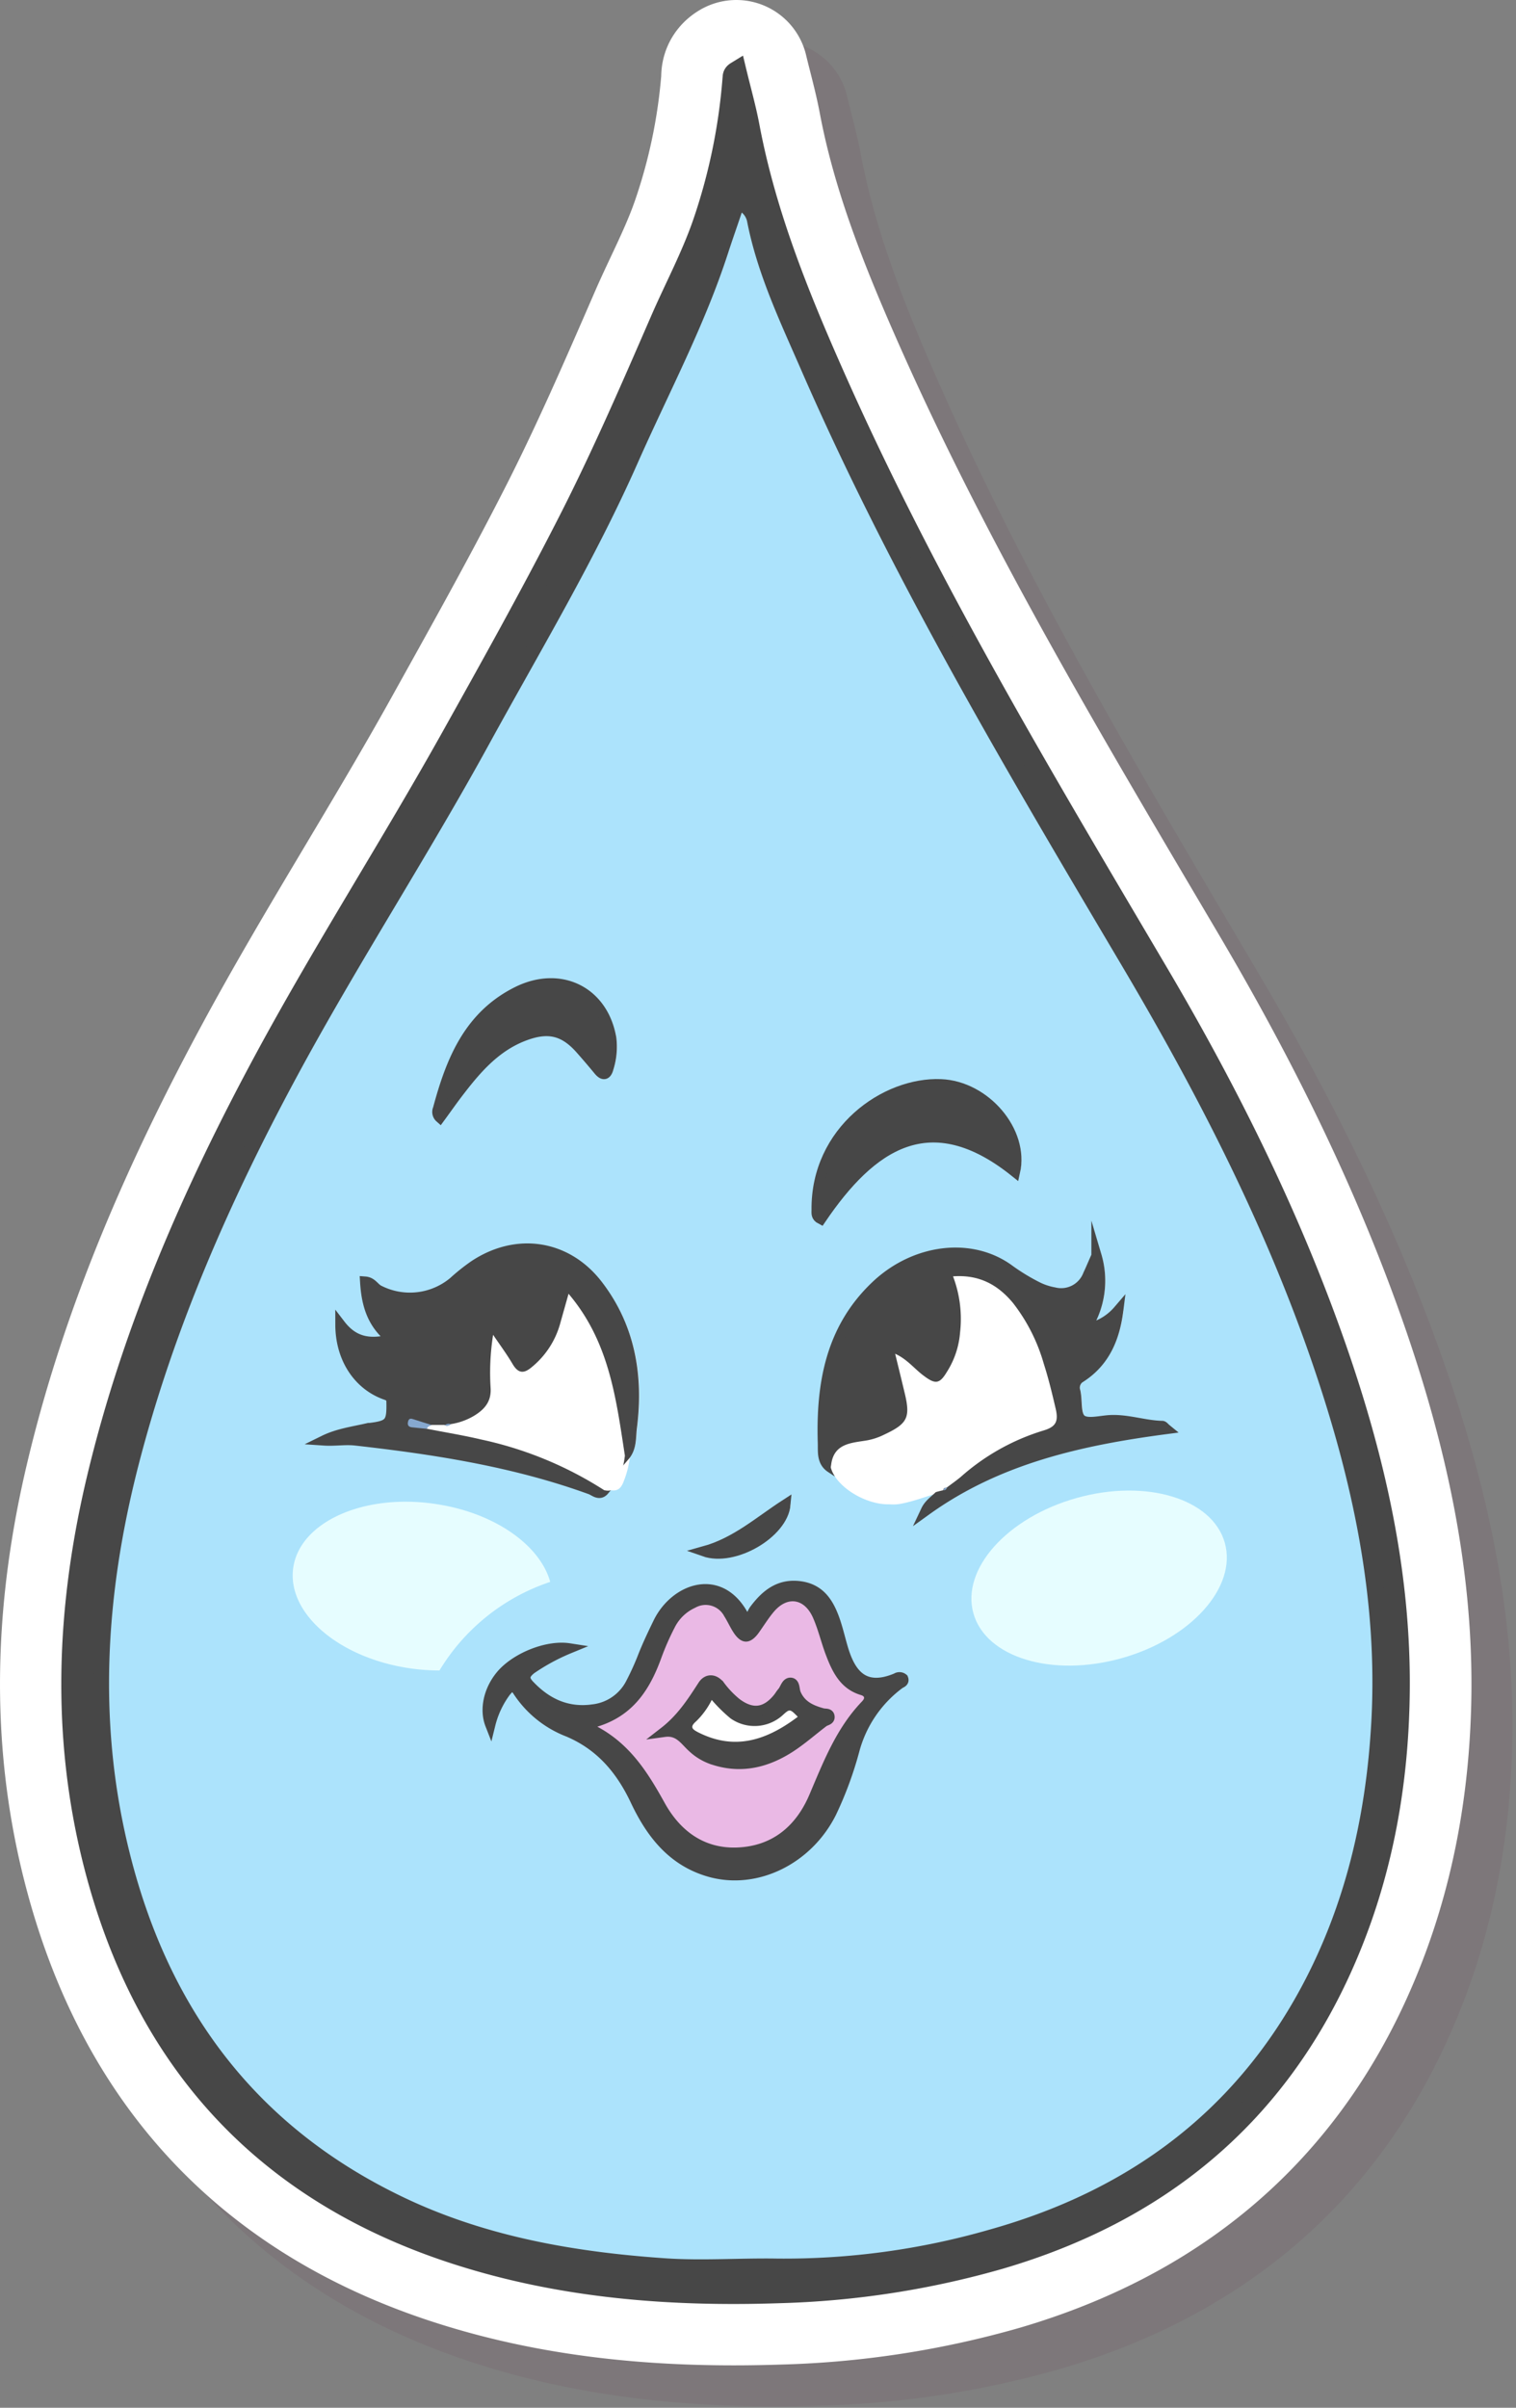 <svg id="Layer_1" data-name="Layer 1" xmlns="http://www.w3.org/2000/svg" viewBox="0 0 296 470"><rect x="0" y="0" width="296" height="470" fill="#808080" stroke="none"/><title>teardrop</title><g id="Layer_2" data-name="Layer 2"><g style="opacity:0.12"><path d="M269.51,272.83c-9-26.26-21.25-51-35.32-74.88-22.58-38.27-45.44-76.38-63.47-117.12-6.9-15.58-13.22-31.34-16.39-48.19-.67-3.54-1.66-7-2.53-10.64-.84.49-.63,1-.67,1.44a114,114,0,0,1-5.83,28.12c-2.23,6.51-5.51,12.58-8.25,18.88-5.94,13.67-11.87,27.36-18.7,40.61-7,13.66-14.54,27.1-22,40.53-11.82,21.21-25,41.65-36.52,63-14.08,26.07-25.9,53-32.8,81.94-6,25.07-7.06,50.21-.63,75.39,9.81,38.39,33.31,64.15,71.17,76.23,20.35,6.5,41.4,8.15,62.7,7.43a172.72,172.72,0,0,0,43.15-6.68c30.47-9,53.2-27.25,66.49-56.48,7.85-17.26,11.24-35.55,11.42-54.42C281.51,315.57,276.73,294,269.51,272.83Z" transform="translate(-0.03 0)" style="fill:#6a374f;stroke:#6a374f;stroke-linecap:round;stroke-linejoin:round;stroke-width:28px"/><path d="M152.8,22c-.84.49-.63,1-.67,1.44a114,114,0,0,1-5.83,28.12c-2.23,6.51-5.51,12.58-8.25,18.88-5.94,13.67-11.87,27.36-18.7,40.61-7,13.66-14.54,27.1-22,40.53-11.83,21.21-25,41.65-36.53,63-14.08,26.07-25.89,53-32.8,81.94-6,25.07-7.06,50.21-.63,75.39,9.81,38.39,33.31,64.15,71.17,76.23,20.35,6.5,41.4,8.15,62.7,7.43a172.72,172.72,0,0,0,43.15-6.68c30.47-9,53.21-27.25,66.49-56.48,7.85-17.26,11.24-35.55,11.42-54.42.22-22.44-4.56-44.05-11.78-65.18-9-26.26-21.25-51-35.32-74.88-22.58-38.27-45.44-76.38-63.47-117.12-6.9-15.58-13.22-31.34-16.39-48.19C154.66,29.1,153.67,25.62,152.8,22Z" transform="translate(-0.03 0)" style="fill:#6a374f"/><path d="M151.8,22c.87,3.62,1.86,7.1,2.53,10.64,3.17,16.85,9.49,32.61,16.39,48.19,18,40.74,40.89,78.85,63.47,117.12,14.07,23.87,26.33,48.62,35.32,74.88,7.22,21.13,12,42.74,11.78,65.18-.18,18.87-3.57,37.16-11.42,54.42-13.29,29.23-36,47.51-66.49,56.48a172.72,172.72,0,0,1-43.15,6.68c-21.3.72-42.35-.93-62.7-7.43-37.86-12.08-61.36-37.84-71.17-76.23-6.43-25.18-5.35-50.32.63-75.39,6.91-28.92,18.72-55.87,32.8-81.94,11.55-21.37,24.7-41.81,36.52-63,7.5-13.43,15-26.87,22-40.53,6.83-13.25,12.76-26.94,18.7-40.61,2.74-6.3,6-12.37,8.25-18.88a114,114,0,0,0,5.83-28.12C151.17,23,151,22.49,151.8,22Zm.06,27.49c-1,2.84-1.83,5.4-2.66,8-4.57,14.18-11.6,27.3-17.6,40.86-8.44,19.09-19.2,37-29.22,55.28-12,21.85-25.6,42.76-37.43,64.7-13.06,24.22-24.06,49.25-30.92,76-6.46,25.13-8,50.36-1.65,75.81,7.51,30,24.31,52.59,52.28,66.33,16.37,8,34,11.17,52,12.42,7.3.51,14.68-.05,22,.07a144.62,144.62,0,0,0,41.62-5.68c26.61-7.48,47.43-22.55,60.73-47.21,8.74-16.18,12.71-33.69,13.71-51.88,1.33-24.15-3.72-47.34-11.51-70-9.38-27.31-22.52-52.82-37.18-77.58-22.48-38-45-75.87-62.68-116.43-4.09-9.38-8.51-18.6-10.48-28.73A3.17,3.17,0,0,0,151.86,49.49Z" transform="translate(-0.03 0)" style="fill:#6a374f;stroke:#6a374f;stroke-miterlimit:10;stroke-width:4px"/><path d="M152.86,49.49a3.1,3.1,0,0,1,1.07,1.88c2,10.13,6.39,19.35,10.48,28.73,17.66,40.56,40.21,78.47,62.68,116.43,14.66,24.76,27.81,50.27,37.18,77.58,7.79,22.7,12.84,45.89,11.51,70-1,18.19-5,35.7-13.71,51.88-13.3,24.66-34.12,39.73-60.73,47.21a144.62,144.62,0,0,1-41.62,5.68c-7.34-.12-14.71.44-22-.07-18-1.25-35.67-4.37-52-12.42C57.72,422.65,41,400,33.44,370.06,27,344.65,28.57,319.42,35,294.29c6.86-26.73,17.86-51.76,30.92-76,11.83-21.94,25.44-42.85,37.43-64.7,10-18.27,20.78-36.19,29.22-55.28,6-13.56,13-26.68,17.6-40.86C151,54.89,151.91,52.33,152.86,49.49ZM193.27,298.9c-.8,1.55-2.57,2.2-3.4,3.94,14-10.08,30.12-13.68,46.9-15.89-.34-.27-.56-.6-.79-.6-3.43-.07-6.73-1.31-10.19-1.13-1.92.1-4.48.82-5.6-.11s-.75-3.61-1.17-5.49a2.38,2.38,0,0,1,1.23-2.88c4.54-3,6.46-7.57,7.14-12.93a10.79,10.79,0,0,1-6.36,3.61,17.08,17.08,0,0,0,2.09-14.25c-.72,1.61-1.15,2.65-1.63,3.67a5.62,5.62,0,0,1-6.66,3.47,12,12,0,0,1-3.09-1,39.75,39.75,0,0,1-5.59-3.38c-7.42-5.5-18.5-4.14-26.13,3.12-8.84,8.4-10.67,19.2-10.32,30.68.05,1.67-.24,3.62,1.55,4.8,1.15,4.11,7.8,7.78,12.44,7.05C187,301,190,299.61,193.27,298.9Zm-62.22-6.75c1.36-1.63,1.16-3.69,1.4-5.57,1.28-10.06-.34-19.54-6.62-27.73-6.07-7.93-15.89-9.38-24.18-3.86a39.67,39.67,0,0,0-4,3.19A13.29,13.29,0,0,1,83,259.78c-.84-.46-1.3-1.54-2.6-1.64.26,4.37,1.3,8.23,5.17,11.25-4.1,1.05-7.32.65-10-2.83,0,6.57,3.5,11.77,8.81,13.65.75.27,1.15.5,1.16,1.41.09,4.07-.32,4.61-4.23,5.1a.89.89,0,0,0-.23,0c-2.93.69-5.94,1.06-8.71,2.42,2.09.16,4.16-.21,6.16,0,15.59,1.75,31,4.16,45.87,9.55.75.27,1.73,1.3,2.67.16,1.45.34,2.2-.25,2.73-1.66A19,19,0,0,0,131.05,292.15Zm-10.86,37.62c-4.42-.69-10.65,1.93-13.49,5.44-2.29,2.84-3.1,6.59-2,9.51a17.57,17.57,0,0,1,3-6.38c.91-1.14,1.46-1.62,2.46,0a20.59,20.59,0,0,0,9.73,7.79c6.29,2.66,10.27,7.33,13.11,13.35,3.05,6.45,7.23,11.89,14.55,14,9,2.55,19.12-2.35,23.73-11.55a71,71,0,0,0,4.46-12.06,23.79,23.79,0,0,1,8.89-13.12c.33-.25.92-.41.67-1.05a1.13,1.13,0,0,0-1.32-.08c-6.46,2.72-9-1-10.46-5.89-.57-1.94-1-3.93-1.71-5.83-1.2-3.23-3.1-5.81-6.87-6.24s-6.48,1.68-8.65,4.57c-.54.71-.72,1.74-1.68,2.14-4.47-9.73-13.76-6.51-17.13.42-1,2.11-2,4.22-2.9,6.39a52,52,0,0,1-2.4,5.33,9.51,9.51,0,0,1-7.35,5.21c-5,.72-9-1.06-12.39-4.61-1.3-1.35-1.18-2.17.28-3.3A39.91,39.91,0,0,1,120.19,329.77Zm87-93c1.83-7.87-5.76-16.74-14.47-17.12-10.84-.48-24.43,9-24.25,24.55,0,.58-.16,1.28.82,1.79,9.8-14.43,21.32-22.52,37.92-9.22ZM94.94,226.17c1.33-1.82,2.6-3.64,4-5.39,3.4-4.42,7.06-8.54,12.5-10.59,4.7-1.77,7.81-1,11.09,2.78q1.68,1.93,3.33,3.9c.91,1.1,1.63,1.16,2-.37a13.8,13.8,0,0,0,.54-5.78c-1.54-9.28-10.09-13.4-18.59-9-9.31,4.78-12.73,13.45-15.24,22.76A1.49,1.49,0,0,0,94.94,226.17Zm51.55,84.66c5.87,2.07,15.41-3.54,15.9-9.16-5.13,3.33-9.66,7.43-15.9,9.16Z" transform="translate(-0.03 0)" style="fill:#6a374f"/><path d="M126,298.89c-.94,1.14-1.92.11-2.67-.16-14.83-5.39-30.29-7.8-45.87-9.55-2-.23-4.07.14-6.16,0,2.77-1.36,5.78-1.73,8.71-2.42h.23c3.91-.49,4.32-1,4.23-5.1,0-.91-.41-1.14-1.16-1.41-5.31-1.88-8.79-7.08-8.81-13.65,2.67,3.48,5.89,3.88,10,2.83-3.87-3-4.91-6.88-5.17-11.25,1.3.1,1.76,1.18,2.6,1.64a13.29,13.29,0,0,0,14.67-1.6,38.31,38.31,0,0,1,4-3.19c8.29-5.52,18.11-4.07,24.18,3.86,6.27,8.19,7.9,17.67,6.62,27.73-.24,1.88,0,3.94-1.4,5.57-1.67-11-3-22.17-11-31.59-.68,2.42-1.19,4.2-1.69,6a16.71,16.71,0,0,1-5.45,8.28c-1.47,1.26-2.67,1.29-3.78-.56s-2.53-3.81-3.81-5.71a47.17,47.17,0,0,0-.49,10.35c.18,2.7-1.18,4.23-3.22,5.45a12.63,12.63,0,0,1-4.6,1.64,1.14,1.14,0,0,0-1.16.21H92.23c-1.18-.37-2.36-.72-3.52-1.11-.49-.17-.91-.27-1.09.37s0,1.09.69,1.18c1,.12,2,.2,3,.3,3.56.7,7.14,1.28,10.66,2.11A72.55,72.55,0,0,1,126,298.89Z" transform="translate(-0.03 0)" style="fill:#6a374f;stroke:#6a374f;stroke-miterlimit:10;stroke-width:2px"/><path d="M170.25,294.5c-1.79-1.18-1.5-3.13-1.55-4.8-.35-11.48,1.48-22.28,10.32-30.68,7.63-7.26,18.71-8.62,26.13-3.12a39.75,39.75,0,0,0,5.59,3.38,12,12,0,0,0,3.09,1,5.63,5.63,0,0,0,6.66-3.47c.48-1,.91-2.06,1.63-3.67A17.08,17.08,0,0,1,220,267.42a10.79,10.79,0,0,0,6.36-3.61c-.68,5.36-2.6,9.92-7.14,12.93a2.37,2.37,0,0,0-1.23,2.88c.42,1.88,0,4.55,1.16,5.49s3.69.21,5.61.11c3.46-.18,6.76,1.06,10.19,1.13.23,0,.45.33.78.6-16.77,2.21-32.89,5.81-46.89,15.89.82-1.74,2.6-2.39,3.4-3.94h0a.65.65,0,0,0,.65-.5c.93-.7,1.89-1.37,2.79-2.12a43.23,43.23,0,0,1,16-9c2.47-.71,3.11-1.71,2.52-4.26-.69-3-1.4-5.92-2.33-8.81a34.83,34.83,0,0,0-6-11.85c-3-3.56-6.6-5.59-11.72-5.21a23.43,23.43,0,0,1,1.37,11,16.74,16.74,0,0,1-2.59,7.68c-1.45,2.37-2.27,2.38-4.42.78-1.86-1.37-3.29-3.29-5.66-4.35.63,2.6,1.23,5,1.8,7.42,1.19,5,.63,6.2-4.05,8.39a12.51,12.51,0,0,1-3.31,1.1c-3.08.51-6.58.53-7,4.87C170.28,294.19,170.27,294.35,170.25,294.5Z" transform="translate(-0.03 0)" style="fill:#6a374f;stroke:#6a374f;stroke-miterlimit:10;stroke-width:2px"/><path d="M170.25,294.5a1.44,1.44,0,0,1,.05-.46c.47-4.34,4-4.36,7-4.87a12.51,12.51,0,0,0,3.31-1.1c4.68-2.19,5.24-3.36,4-8.39-.57-2.41-1.17-4.82-1.8-7.42,2.37,1.06,3.8,3,5.66,4.35,2.15,1.6,3,1.59,4.42-.78a16.74,16.74,0,0,0,2.59-7.68,23.43,23.43,0,0,0-1.37-11c5.12-.38,8.77,1.65,11.72,5.21a34.83,34.83,0,0,1,6,11.85c.93,2.89,1.64,5.85,2.33,8.81.59,2.55-.05,3.55-2.52,4.26a43.23,43.23,0,0,0-16,9c-.9.75-1.86,1.42-2.79,2.12-.37,0-.62.09-.65.5h0c-3.24.71-6.27,2.13-9.58,2.65C178.05,302.28,171.4,298.61,170.25,294.5Z" transform="translate(-0.03 0)" style="fill:#6a374f"/><path d="M119.19,329.77a40,40,0,0,0-7.4,4c-1.46,1.13-1.58,2-.28,3.3,3.41,3.55,7.43,5.33,12.39,4.61a9.51,9.51,0,0,0,7.35-5.21,52,52,0,0,0,2.4-5.33c.87-2.17,1.87-4.28,2.9-6.39,3.37-6.93,12.66-10.15,17.13-.42,1-.4,1.14-1.43,1.68-2.14,2.17-2.89,4.74-5,8.65-4.57s5.67,3,6.87,6.24c.7,1.9,1.14,3.89,1.71,5.83,1.46,4.94,4,8.61,10.46,5.89a1.11,1.11,0,0,1,1.31.08c.26.64-.33.8-.66,1a23.79,23.79,0,0,0-8.89,13.12,71,71,0,0,1-4.46,12.06c-4.61,9.2-14.7,14.1-23.73,11.55-7.32-2.07-11.5-7.51-14.55-14-2.85-6-6.82-10.69-13.11-13.35a20.59,20.59,0,0,1-9.73-7.79c-1-1.58-1.55-1.1-2.47,0a18,18,0,0,0-3,6.38c-1.14-2.92-.32-6.67,2-9.51C108.54,331.7,114.77,329.08,119.19,329.77Zm5.47,15.28c6.43,3.46,9.85,9,13.06,14.8,3,5.46,7.66,9,14.17,8.79,6.85-.25,11.51-4.14,14.13-10.3,2.73-6.41,5.23-12.9,10.14-18.07.37-.39,1-1.06-.08-1.39-4-1.2-5.59-4.5-6.9-8-.87-2.33-1.45-4.79-2.44-7.07-1.66-3.83-5-4.31-7.69-1.15-1.1,1.31-2,2.8-3,4.18-1.62,2.18-3.32,2.15-4.81-.13-.69-1-1.19-2.2-1.86-3.25a4.08,4.08,0,0,0-5.51-1.7l-.15.08a8.29,8.29,0,0,0-4,3.86,50.45,50.45,0,0,0-2.55,5.78C135,337.65,131.76,342.89,124.66,345.05Z" transform="translate(-0.03 0)" style="fill:#6a374f;stroke:#6a374f;stroke-miterlimit:10;stroke-width:2px"/><path d="M126,298.89A72.62,72.62,0,0,0,102,289c-3.52-.83-7.1-1.41-10.66-2.11.08-.52.56-.55.91-.74h2.56A1,1,0,0,0,96,286a12.63,12.63,0,0,0,4.6-1.64c2-1.22,3.4-2.75,3.22-5.45a47.17,47.17,0,0,1,.49-10.35c1.28,1.9,2.65,3.74,3.81,5.71s2.31,1.82,3.78.56a16.71,16.71,0,0,0,5.45-8.28l1.69-6c8,9.42,9.29,20.57,11,31.59a19,19,0,0,1-1.31,5.08C128.22,298.64,127.47,299.23,126,298.89Z" transform="translate(-0.03 0)" style="fill:#6a374f"/><path d="M206.21,236.77c-16.6-13.3-28.12-5.21-37.9,9.22-1-.51-.82-1.21-.83-1.79-.17-15.5,13.42-25,24.26-24.55C200.45,220,208,228.9,206.21,236.77Z" transform="translate(-0.03 0)" style="fill:#6a374f;stroke:#6a374f;stroke-miterlimit:10;stroke-width:2px"/><path d="M93.93,226.17a1.49,1.49,0,0,1-.38-1.71c2.51-9.31,5.93-18,15.24-22.76,8.5-4.38,17-.26,18.59,9a13.8,13.8,0,0,1-.54,5.78c-.4,1.53-1.12,1.47-2,.37q-1.65-2-3.33-3.9c-3.28-3.79-6.39-4.55-11.09-2.78-5.44,2.05-9.1,6.17-12.51,10.59C96.53,222.53,95.27,224.35,93.93,226.17Z" transform="translate(-0.03 0)" style="fill:#6a374f;stroke:#6a374f;stroke-miterlimit:10;stroke-width:2px"/><path d="M145.49,310.83c6.24-1.73,10.77-5.84,15.9-9.16C160.9,307.29,151.36,312.9,145.49,310.83Z" transform="translate(-0.03 0)" style="fill:#6a374f;stroke:#6a374f;stroke-miterlimit:10;stroke-width:2px"/><path d="M92.32,286.17c-.35.19-.83.22-.91.74-1-.1-2-.18-3-.3-.72-.09-.87-.55-.69-1.18s.6-.54,1.09-.37C90,285.45,91.14,285.8,92.32,286.17Z" transform="translate(-0.03 0)" style="fill:#6a374f"/><path d="M96.05,286a1,1,0,0,1-1.17.21A1.21,1.21,0,0,1,96.05,286Z" transform="translate(-0.03 0)" style="fill:#6a374f"/><path d="M192.27,298.9c0-.41.28-.53.65-.5A.65.65,0,0,1,192.27,298.9Z" transform="translate(-0.03 0)" style="fill:#6a374f"/><path d="M124.66,345.05c7.1-2.16,10.33-7.4,12.55-13.57a50.45,50.45,0,0,1,2.55-5.78,8.29,8.29,0,0,1,4-3.86,4.09,4.09,0,0,1,5.58,1.47l.08.15c.67,1.05,1.17,2.21,1.86,3.25,1.49,2.28,3.19,2.31,4.81.13,1-1.38,1.9-2.87,3-4.18,2.65-3.16,6-2.68,7.69,1.15,1,2.28,1.57,4.74,2.44,7.07,1.31,3.5,2.89,6.8,6.9,8,1.12.33.45,1,.08,1.39-4.91,5.17-7.41,11.66-10.14,18.07-2.62,6.16-7.28,10.05-14.13,10.3-6.51.24-11.17-3.33-14.17-8.79C134.51,354,131.09,348.51,124.66,345.05Zm13.1,1c2.85-.39,4,1.69,5.5,3.13a10.79,10.79,0,0,0,4.44,2.51c5.24,1.6,10.06.37,14.5-2.47,2.35-1.51,4.45-3.39,6.69-5.08.42-.31,1.17-.43,1.09-1s-.84-.48-1.34-.62c-2.23-.61-4.27-1.5-5.24-3.85-.31-.74,0-2-1-2.12s-1.07,1.2-1.62,1.83c-.31.35-.54.77-.83,1.13-2.42,3-5.1,3.28-8.16,1a18.75,18.75,0,0,1-3.22-3.38c-1.07-1.35-2.46-1.39-3.32-.05-2.09,3.18-4.18,6.41-7.49,9Z" transform="translate(-0.03 0)" style="fill:#6a374f"/><path d="M137.76,346.06c3.31-2.57,5.4-5.8,7.5-9.05.86-1.34,2.25-1.3,3.32.05a18.75,18.75,0,0,0,3.22,3.38c3.06,2.31,5.74,2,8.16-1,.29-.36.52-.78.83-1.13.55-.63.76-1.89,1.62-1.83s.68,1.38,1,2.12c1,2.35,3,3.24,5.24,3.85.5.14,1.25-.07,1.34.62s-.67.74-1.09,1c-2.24,1.69-4.34,3.57-6.69,5.08-4.44,2.84-9.26,4.07-14.5,2.47a10.79,10.79,0,0,1-4.44-2.51C141.74,347.75,140.61,345.67,137.76,346.06Zm9.21-6.23a15.33,15.33,0,0,1-3,4.15c-1.28,1.11-.88,1.54.42,2.2,7.23,3.64,13.46,1.42,19.4-3.06-1.54-1.58-1.54-1.58-3-.27a8.16,8.16,0,0,1-10.14.58,29.56,29.56,0,0,1-3.65-3.6Z" transform="translate(-0.03 0)" style="fill:#6a374f;stroke:#6a374f;stroke-miterlimit:10;stroke-width:2px"/><path d="M147,339.83a30.35,30.35,0,0,0,3.66,3.6,8.16,8.16,0,0,0,10.14-.58c1.44-1.31,1.44-1.31,3,.27-5.94,4.48-12.17,6.7-19.4,3.06-1.3-.66-1.7-1.09-.42-2.2A15.46,15.46,0,0,0,147,339.83Z" transform="translate(-0.03 0)" style="fill:#6a374f"/><ellipse cx="222.64" cy="316.05" rx="25.49" ry="16.24" transform="translate(-77.04 71.78) rotate(-15.65)" style="fill:#6a374f"/><path d="M93.84,334.08a40.05,40.05,0,0,1,21.62-17.29c-2-7.23-11-13.61-22.67-15.25-13.94-2-26.26,3.64-27.51,12.52s9,17.67,23,19.63A39.76,39.76,0,0,0,93.84,334.08Z" transform="translate(-0.03 0)" style="fill:#6a374f"/></g><g id="Layer_1-2" data-name="Layer 1-2"><path d="M261.51,264.83c-9-26.26-21.25-51-35.32-74.88-22.58-38.27-45.44-76.38-63.47-117.12-6.9-15.58-13.22-31.34-16.39-48.19-.67-3.54-1.66-7-2.53-10.64-.84.49-.63,1-.67,1.44a114,114,0,0,1-5.83,28.12c-2.23,6.51-5.51,12.58-8.25,18.88-5.94,13.67-11.87,27.36-18.7,40.61-7,13.66-14.54,27.1-22,40.53-11.82,21.21-25,41.65-36.52,63-14.08,26.07-25.9,53-32.8,81.94-6,25.07-7.06,50.21-.63,75.39,9.81,38.39,33.31,64.15,71.17,76.23,20.35,6.5,41.4,8.15,62.7,7.43a172.72,172.72,0,0,0,43.15-6.68c30.47-9,53.2-27.25,66.49-56.48,7.85-17.26,11.24-35.55,11.42-54.42C273.51,307.57,268.73,286,261.51,264.83Z" transform="translate(-0.03 0)" style="fill:#fff;stroke:#fff;stroke-linecap:round;stroke-linejoin:round;stroke-width:28px"/><g id="DX5LZZ.tif"><path d="M144.8,14c-.84.49-.63,1-.67,1.44a114,114,0,0,1-5.83,28.12c-2.23,6.51-5.51,12.58-8.25,18.88-5.94,13.67-11.87,27.36-18.7,40.61-7,13.66-14.54,27.1-22,40.53-11.83,21.21-25,41.65-36.53,63-14.08,26.07-25.89,53-32.8,81.94-6,25.07-7.06,50.21-.63,75.39,9.81,38.39,33.31,64.15,71.17,76.23,20.35,6.5,41.4,8.15,62.7,7.43a172.72,172.72,0,0,0,43.15-6.68c30.47-9,53.21-27.25,66.49-56.48,7.85-17.26,11.24-35.55,11.42-54.42.22-22.44-4.56-44.05-11.78-65.18-9-26.26-21.25-51-35.32-74.88-22.58-38.27-45.44-76.38-63.47-117.12-6.9-15.58-13.22-31.34-16.39-48.19C146.66,21.1,145.67,17.62,144.8,14Z" transform="translate(-0.03 0)" style="fill:#fff"/><path d="M143.8,14c.87,3.62,1.86,7.1,2.53,10.64,3.17,16.85,9.49,32.61,16.39,48.19,18,40.74,40.89,78.85,63.47,117.12,14.07,23.87,26.33,48.62,35.32,74.88,7.22,21.13,12,42.74,11.78,65.18-.18,18.87-3.57,37.16-11.42,54.42-13.29,29.23-36,47.51-66.49,56.48a172.72,172.72,0,0,1-43.15,6.68c-21.3.72-42.35-.93-62.7-7.43-37.86-12.08-61.36-37.84-71.17-76.23-6.43-25.18-5.35-50.32.63-75.39,6.91-28.92,18.72-55.87,32.8-81.94,11.55-21.37,24.7-41.81,36.52-63,7.5-13.43,15-26.87,22-40.53,6.83-13.25,12.76-26.94,18.7-40.61,2.74-6.3,6-12.37,8.25-18.88a114,114,0,0,0,5.83-28.12C143.17,15,143,14.49,143.8,14Zm.06,27.49c-1,2.84-1.83,5.4-2.66,8-4.57,14.18-11.6,27.3-17.6,40.86-8.44,19.09-19.2,37-29.22,55.28-12,21.85-25.6,42.76-37.43,64.7-13.06,24.22-24.06,49.25-30.92,76-6.46,25.13-8,50.36-1.65,75.81,7.51,30,24.31,52.59,52.28,66.33,16.37,8,34,11.17,52,12.42,7.3.51,14.68-.05,22,.07a144.62,144.62,0,0,0,41.62-5.68c26.61-7.48,47.43-22.55,60.73-47.21,8.74-16.18,12.71-33.69,13.71-51.88,1.33-24.15-3.72-47.34-11.51-70-9.38-27.31-22.52-52.82-37.18-77.58-22.48-38-45-75.87-62.68-116.43-4.09-9.38-8.51-18.6-10.48-28.73A3.17,3.17,0,0,0,143.86,41.49Z" transform="translate(-0.03 0)" style="fill:#474747;stroke:#474747;stroke-miterlimit:10;stroke-width:4px"/><path d="M144.86,41.49a3.1,3.1,0,0,1,1.07,1.88c2,10.13,6.39,19.35,10.48,28.73,17.66,40.56,40.21,78.47,62.68,116.43,14.66,24.76,27.81,50.27,37.18,77.58,7.79,22.7,12.84,45.89,11.51,70-1,18.19-5,35.7-13.71,51.88-13.3,24.66-34.12,39.73-60.73,47.21a144.62,144.62,0,0,1-41.62,5.68c-7.34-.12-14.71.44-22-.07-18-1.25-35.67-4.37-52-12.42C49.72,414.65,33,392,25.44,362.06,19,336.65,20.57,311.42,27,286.29c6.86-26.73,17.86-51.76,30.92-76,11.83-21.94,25.44-42.85,37.43-64.7,10-18.27,20.78-36.19,29.22-55.28,6-13.56,13-26.68,17.6-40.86C143,46.89,143.91,44.33,144.86,41.49ZM185.27,290.9c-.8,1.55-2.57,2.2-3.4,3.94,14-10.08,30.12-13.68,46.9-15.89-.34-.27-.56-.6-.79-.6-3.43-.07-6.73-1.31-10.19-1.13-1.92.1-4.48.82-5.6-.11s-.75-3.61-1.17-5.49a2.38,2.38,0,0,1,1.23-2.88c4.54-3,6.46-7.57,7.14-12.93a10.79,10.79,0,0,1-6.36,3.61,17.08,17.08,0,0,0,2.09-14.25c-.72,1.61-1.15,2.65-1.63,3.67a5.62,5.62,0,0,1-6.66,3.47,12,12,0,0,1-3.09-1,39.75,39.75,0,0,1-5.59-3.38c-7.42-5.5-18.5-4.14-26.13,3.12-8.84,8.4-10.67,19.2-10.32,30.68.05,1.67-.24,3.62,1.55,4.8,1.15,4.11,7.8,7.78,12.44,7.05C179,293,182,291.61,185.27,290.9Zm-62.22-6.75c1.36-1.63,1.16-3.69,1.4-5.57,1.28-10.06-.34-19.54-6.62-27.73-6.07-7.93-15.89-9.38-24.18-3.86a39.67,39.67,0,0,0-4,3.19A13.29,13.29,0,0,1,75,251.78c-.84-.46-1.3-1.54-2.6-1.64.26,4.37,1.3,8.23,5.17,11.25-4.1,1.05-7.32.65-10-2.83,0,6.57,3.5,11.77,8.81,13.65.75.27,1.15.5,1.16,1.41.09,4.07-.32,4.61-4.23,5.1a.89.89,0,0,0-.23,0c-2.93.69-5.94,1.06-8.71,2.42,2.09.16,4.16-.21,6.16,0,15.59,1.75,31,4.16,45.87,9.55.75.27,1.73,1.3,2.67.16,1.45.34,2.2-.25,2.73-1.66A19,19,0,0,0,123.05,284.15Zm-10.86,37.62c-4.42-.69-10.65,1.93-13.49,5.44-2.29,2.84-3.1,6.59-2,9.51a17.57,17.57,0,0,1,3-6.38c.91-1.14,1.46-1.62,2.46,0a20.59,20.59,0,0,0,9.73,7.79c6.29,2.66,10.27,7.33,13.11,13.35,3.05,6.45,7.23,11.89,14.55,14,9,2.55,19.12-2.35,23.73-11.55a71,71,0,0,0,4.46-12.06,23.79,23.79,0,0,1,8.89-13.12c.33-.25.92-.41.67-1.05a1.13,1.13,0,0,0-1.32-.08c-6.46,2.72-9-1-10.46-5.89-.57-1.94-1-3.93-1.71-5.83-1.2-3.23-3.1-5.81-6.87-6.24s-6.48,1.68-8.65,4.57c-.54.71-.72,1.74-1.68,2.14-4.47-9.73-13.76-6.51-17.13.42-1,2.11-2,4.22-2.9,6.39a52,52,0,0,1-2.4,5.33,9.51,9.51,0,0,1-7.35,5.21c-5,.72-9-1.06-12.39-4.61-1.3-1.35-1.18-2.17.28-3.3A39.91,39.91,0,0,1,112.19,321.77Zm87-93c1.83-7.87-5.76-16.74-14.47-17.12-10.84-.48-24.43,9-24.25,24.55,0,.58-.16,1.28.82,1.79,9.8-14.43,21.32-22.52,37.92-9.22ZM86.94,218.17c1.33-1.82,2.6-3.64,4-5.39,3.4-4.42,7.06-8.54,12.5-10.59,4.7-1.77,7.81-1,11.09,2.78q1.68,1.93,3.33,3.9c.91,1.1,1.63,1.16,2-.37a13.8,13.8,0,0,0,.54-5.78c-1.54-9.28-10.09-13.4-18.59-9-9.31,4.78-12.73,13.45-15.24,22.76A1.49,1.49,0,0,0,86.94,218.17Zm51.55,84.66c5.87,2.07,15.41-3.54,15.9-9.16-5.13,3.33-9.66,7.43-15.9,9.16Z" transform="translate(-0.03 0)" style="fill:#ace3fc"/><path d="M118,290.89c-.94,1.14-1.92.11-2.67-.16-14.83-5.39-30.29-7.8-45.87-9.55-2-.23-4.07.14-6.16,0,2.77-1.36,5.78-1.73,8.71-2.42h.23c3.91-.49,4.32-1,4.23-5.1,0-.91-.41-1.14-1.16-1.41-5.31-1.88-8.79-7.08-8.81-13.65,2.67,3.48,5.89,3.88,10,2.83-3.87-3-4.91-6.88-5.17-11.25,1.3.1,1.76,1.18,2.6,1.64a13.29,13.29,0,0,0,14.67-1.6,38.31,38.31,0,0,1,4-3.19c8.29-5.52,18.11-4.07,24.18,3.86,6.27,8.19,7.9,17.67,6.62,27.73-.24,1.88,0,3.94-1.4,5.57-1.67-11-3-22.17-11-31.59-.68,2.42-1.19,4.2-1.69,6a16.71,16.71,0,0,1-5.45,8.28c-1.47,1.26-2.67,1.29-3.78-.56s-2.53-3.81-3.81-5.71A47.17,47.17,0,0,0,95.78,271c.18,2.7-1.18,4.23-3.22,5.45a12.63,12.63,0,0,1-4.6,1.64,1.14,1.14,0,0,0-1.16.21H84.23c-1.18-.37-2.36-.72-3.52-1.11-.49-.17-.91-.27-1.09.37s0,1.09.69,1.18c1,.12,2,.2,3,.3,3.56.7,7.14,1.28,10.66,2.11A72.55,72.55,0,0,1,118,290.89Z" transform="translate(-0.03 0)" style="fill:#474747;stroke:#474747;stroke-miterlimit:10;stroke-width:2px"/><path d="M162.25,286.5c-1.79-1.18-1.5-3.13-1.55-4.8-.35-11.48,1.48-22.28,10.32-30.68,7.63-7.26,18.71-8.62,26.13-3.12a39.75,39.75,0,0,0,5.59,3.38,12,12,0,0,0,3.09,1,5.63,5.63,0,0,0,6.66-3.47c.48-1,.91-2.06,1.63-3.67A17.08,17.08,0,0,1,212,259.42a10.79,10.79,0,0,0,6.36-3.61c-.68,5.36-2.6,9.92-7.14,12.93a2.37,2.37,0,0,0-1.23,2.88c.42,1.88,0,4.55,1.16,5.49s3.69.21,5.61.11c3.46-.18,6.76,1.06,10.19,1.13.23,0,.45.33.78.6-16.77,2.21-32.89,5.81-46.89,15.89.82-1.74,2.6-2.39,3.4-3.94h0a.65.65,0,0,0,.65-.5c.93-.7,1.89-1.37,2.79-2.12a43.23,43.23,0,0,1,16-9c2.47-.71,3.11-1.71,2.52-4.26-.69-3-1.4-5.92-2.33-8.81a34.83,34.83,0,0,0-6-11.85c-3-3.56-6.6-5.59-11.72-5.21a23.43,23.43,0,0,1,1.37,11,16.74,16.74,0,0,1-2.59,7.68c-1.45,2.37-2.27,2.38-4.42.78-1.86-1.37-3.29-3.29-5.66-4.35.63,2.6,1.23,5,1.8,7.42,1.19,5,.63,6.2-4.05,8.39a12.51,12.51,0,0,1-3.31,1.1c-3.08.51-6.58.53-7,4.87C162.28,286.19,162.27,286.35,162.25,286.5Z" transform="translate(-0.03 0)" style="fill:#474747;stroke:#474747;stroke-miterlimit:10;stroke-width:2px"/><path d="M162.25,286.5a1.44,1.44,0,0,1,.05-.46c.47-4.34,4-4.36,7-4.87a12.51,12.51,0,0,0,3.31-1.1c4.68-2.19,5.24-3.36,4-8.39-.57-2.41-1.17-4.82-1.8-7.42,2.37,1.06,3.8,3,5.66,4.35,2.15,1.6,3,1.59,4.42-.78a16.74,16.74,0,0,0,2.59-7.68,23.43,23.43,0,0,0-1.37-11c5.12-.38,8.77,1.65,11.72,5.21a34.83,34.83,0,0,1,6,11.85c.93,2.89,1.64,5.85,2.33,8.81.59,2.55-.05,3.55-2.52,4.26a43.23,43.23,0,0,0-16,9c-.9.75-1.86,1.42-2.79,2.12-.37,0-.62.09-.65.5h0c-3.24.71-6.27,2.13-9.58,2.65C170.05,294.28,163.4,290.61,162.25,286.5Z" transform="translate(-0.03 0)" style="fill:#fff"/><path d="M111.19,321.77a40,40,0,0,0-7.4,4c-1.46,1.13-1.58,2-.28,3.3,3.41,3.55,7.43,5.33,12.39,4.61a9.51,9.51,0,0,0,7.35-5.21,52,52,0,0,0,2.4-5.33c.87-2.17,1.87-4.28,2.9-6.39,3.37-6.93,12.66-10.15,17.13-.42,1-.4,1.14-1.43,1.68-2.14,2.17-2.89,4.74-5,8.65-4.57s5.67,3,6.87,6.24c.7,1.9,1.14,3.89,1.71,5.83,1.46,4.94,4,8.61,10.46,5.89a1.11,1.11,0,0,1,1.31.08c.26.64-.33.8-.66,1a23.79,23.79,0,0,0-8.89,13.12,71,71,0,0,1-4.46,12.06c-4.61,9.2-14.7,14.1-23.73,11.55-7.32-2.07-11.5-7.51-14.55-14-2.85-6-6.82-10.69-13.11-13.35a20.59,20.59,0,0,1-9.73-7.79c-1-1.58-1.55-1.1-2.47,0a18,18,0,0,0-3,6.38c-1.14-2.92-.32-6.67,2-9.51C100.54,323.7,106.77,321.08,111.19,321.77Zm5.47,15.28c6.43,3.46,9.85,9,13.06,14.8,3,5.46,7.66,9,14.17,8.79,6.85-.25,11.51-4.14,14.13-10.3,2.73-6.41,5.23-12.9,10.14-18.07.37-.39,1-1.06-.08-1.39-4-1.2-5.59-4.5-6.9-8-.87-2.33-1.45-4.79-2.44-7.07-1.66-3.83-5-4.31-7.69-1.15-1.1,1.31-2,2.8-3,4.18-1.62,2.18-3.32,2.15-4.81-.13-.69-1-1.19-2.2-1.86-3.25a4.08,4.08,0,0,0-5.51-1.7l-.15.08a8.29,8.29,0,0,0-4,3.86,50.45,50.45,0,0,0-2.55,5.78C127,329.65,123.76,334.89,116.66,337.05Z" transform="translate(-0.03 0)" style="fill:#474747;stroke:#474747;stroke-miterlimit:10;stroke-width:2px"/><path d="M118,290.89A72.62,72.62,0,0,0,94,281c-3.52-.83-7.1-1.41-10.66-2.11.08-.52.56-.55.91-.74h2.56A1,1,0,0,0,88,278a12.63,12.63,0,0,0,4.6-1.64c2-1.22,3.4-2.75,3.22-5.45a47.17,47.17,0,0,1,.49-10.35c1.28,1.9,2.65,3.74,3.81,5.71s2.31,1.82,3.78.56a16.71,16.71,0,0,0,5.45-8.28l1.69-6c8,9.42,9.29,20.57,11,31.59a19,19,0,0,1-1.31,5.08C120.22,290.64,119.47,291.23,118,290.89Z" transform="translate(-0.03 0)" style="fill:#fff"/><path d="M198.21,228.77c-16.6-13.3-28.12-5.21-37.9,9.22-1-.51-.82-1.21-.83-1.79-.17-15.5,13.42-25,24.26-24.55C192.45,212,200,220.9,198.21,228.77Z" transform="translate(-0.03 0)" style="fill:#474747;stroke:#474747;stroke-miterlimit:10;stroke-width:2px"/><path d="M85.93,218.17a1.49,1.49,0,0,1-.38-1.71c2.51-9.31,5.93-18,15.24-22.76,8.5-4.38,17-.26,18.59,9a13.8,13.8,0,0,1-.54,5.78c-.4,1.53-1.12,1.47-2,.37q-1.65-2-3.33-3.9c-3.28-3.79-6.39-4.55-11.09-2.78-5.44,2.05-9.1,6.17-12.51,10.59C88.53,214.53,87.27,216.35,85.93,218.17Z" transform="translate(-0.03 0)" style="fill:#474747;stroke:#474747;stroke-miterlimit:10;stroke-width:2px"/><path d="M137.49,302.83c6.24-1.73,10.77-5.84,15.9-9.16C152.9,299.29,143.36,304.9,137.49,302.83Z" transform="translate(-0.03 0)" style="fill:#474747;stroke:#474747;stroke-miterlimit:10;stroke-width:2px"/><path d="M84.32,278.17c-.35.19-.83.22-.91.74-1-.1-2-.18-3-.3-.72-.09-.87-.55-.69-1.18s.6-.54,1.09-.37C82,277.45,83.14,277.8,84.32,278.17Z" transform="translate(-0.03 0)" style="fill:#86a8cf"/><path d="M88.05,278a1,1,0,0,1-1.17.21A1.21,1.21,0,0,1,88.05,278Z" transform="translate(-0.03 0)" style="fill:#86a8cf"/><path d="M184.27,290.9c0-.41.28-.53.65-.5A.65.65,0,0,1,184.27,290.9Z" transform="translate(-0.03 0)" style="fill:#86a8cf"/><path d="M116.66,337.05c7.1-2.16,10.33-7.4,12.55-13.57a50.45,50.45,0,0,1,2.55-5.78,8.29,8.29,0,0,1,4-3.86,4.09,4.09,0,0,1,5.58,1.47l.08.15c.67,1.05,1.17,2.21,1.86,3.25,1.49,2.28,3.19,2.31,4.81.13,1-1.38,1.9-2.87,3-4.18,2.65-3.16,6-2.68,7.69,1.15,1,2.28,1.57,4.74,2.44,7.07,1.31,3.5,2.89,6.8,6.9,8,1.12.33.45,1,.08,1.39-4.91,5.17-7.41,11.66-10.14,18.07-2.62,6.16-7.28,10.05-14.13,10.3-6.51.24-11.17-3.33-14.17-8.79C126.51,346,123.09,340.51,116.66,337.05Zm13.1,1c2.85-.39,4,1.69,5.5,3.13a10.79,10.79,0,0,0,4.44,2.51c5.24,1.6,10.06.37,14.5-2.47,2.35-1.51,4.45-3.39,6.69-5.08.42-.31,1.17-.43,1.09-1s-.84-.48-1.34-.62c-2.23-.61-4.27-1.5-5.24-3.85-.31-.74,0-2-1-2.12s-1.07,1.2-1.62,1.83c-.31.35-.54.77-.83,1.13-2.42,3-5.1,3.28-8.16,1a18.75,18.75,0,0,1-3.22-3.38c-1.07-1.35-2.46-1.39-3.32-.05-2.09,3.18-4.18,6.41-7.49,9Z" transform="translate(-0.03 0)" style="fill:#eab9e5"/><path d="M129.76,338.06c3.31-2.57,5.4-5.8,7.5-9.05.86-1.34,2.25-1.3,3.32.05a18.75,18.75,0,0,0,3.22,3.38c3.06,2.31,5.74,2,8.16-1,.29-.36.52-.78.83-1.13.55-.63.76-1.89,1.62-1.83s.68,1.38,1,2.12c1,2.35,3,3.24,5.24,3.85.5.14,1.25-.07,1.34.62s-.67.74-1.09,1c-2.24,1.69-4.34,3.57-6.69,5.08-4.44,2.84-9.26,4.07-14.5,2.47a10.79,10.79,0,0,1-4.44-2.51C133.74,339.75,132.61,337.67,129.76,338.06Zm9.21-6.23a15.33,15.33,0,0,1-3,4.15c-1.28,1.11-.88,1.54.42,2.2,7.23,3.64,13.46,1.42,19.4-3.06-1.54-1.58-1.54-1.58-3-.27a8.16,8.16,0,0,1-10.14.58,29.56,29.56,0,0,1-3.65-3.6Z" transform="translate(-0.03 0)" style="fill:#474747;stroke:#474747;stroke-miterlimit:10;stroke-width:2px"/><path d="M139,331.83a30.35,30.35,0,0,0,3.66,3.6,8.16,8.16,0,0,0,10.14-.58c1.44-1.31,1.44-1.31,3,.27-5.94,4.48-12.17,6.7-19.4,3.06-1.3-.66-1.7-1.09-.42-2.2A15.46,15.46,0,0,0,139,331.83Z" transform="translate(-0.03 0)" style="fill:#fff"/></g><ellipse cx="214.64" cy="308.05" rx="25.49" ry="16.24" transform="translate(-75.18 69.32) rotate(-15.65)" style="fill:#e6fdff"/><path d="M85.84,326.08a40.05,40.05,0,0,1,21.62-17.29c-2-7.23-11-13.61-22.67-15.25-13.94-2-26.26,3.64-27.51,12.52s9,17.67,23,19.63A39.76,39.76,0,0,0,85.84,326.08Z" transform="translate(-0.03 0)" style="fill:#e6fdff"/></g></g></svg>